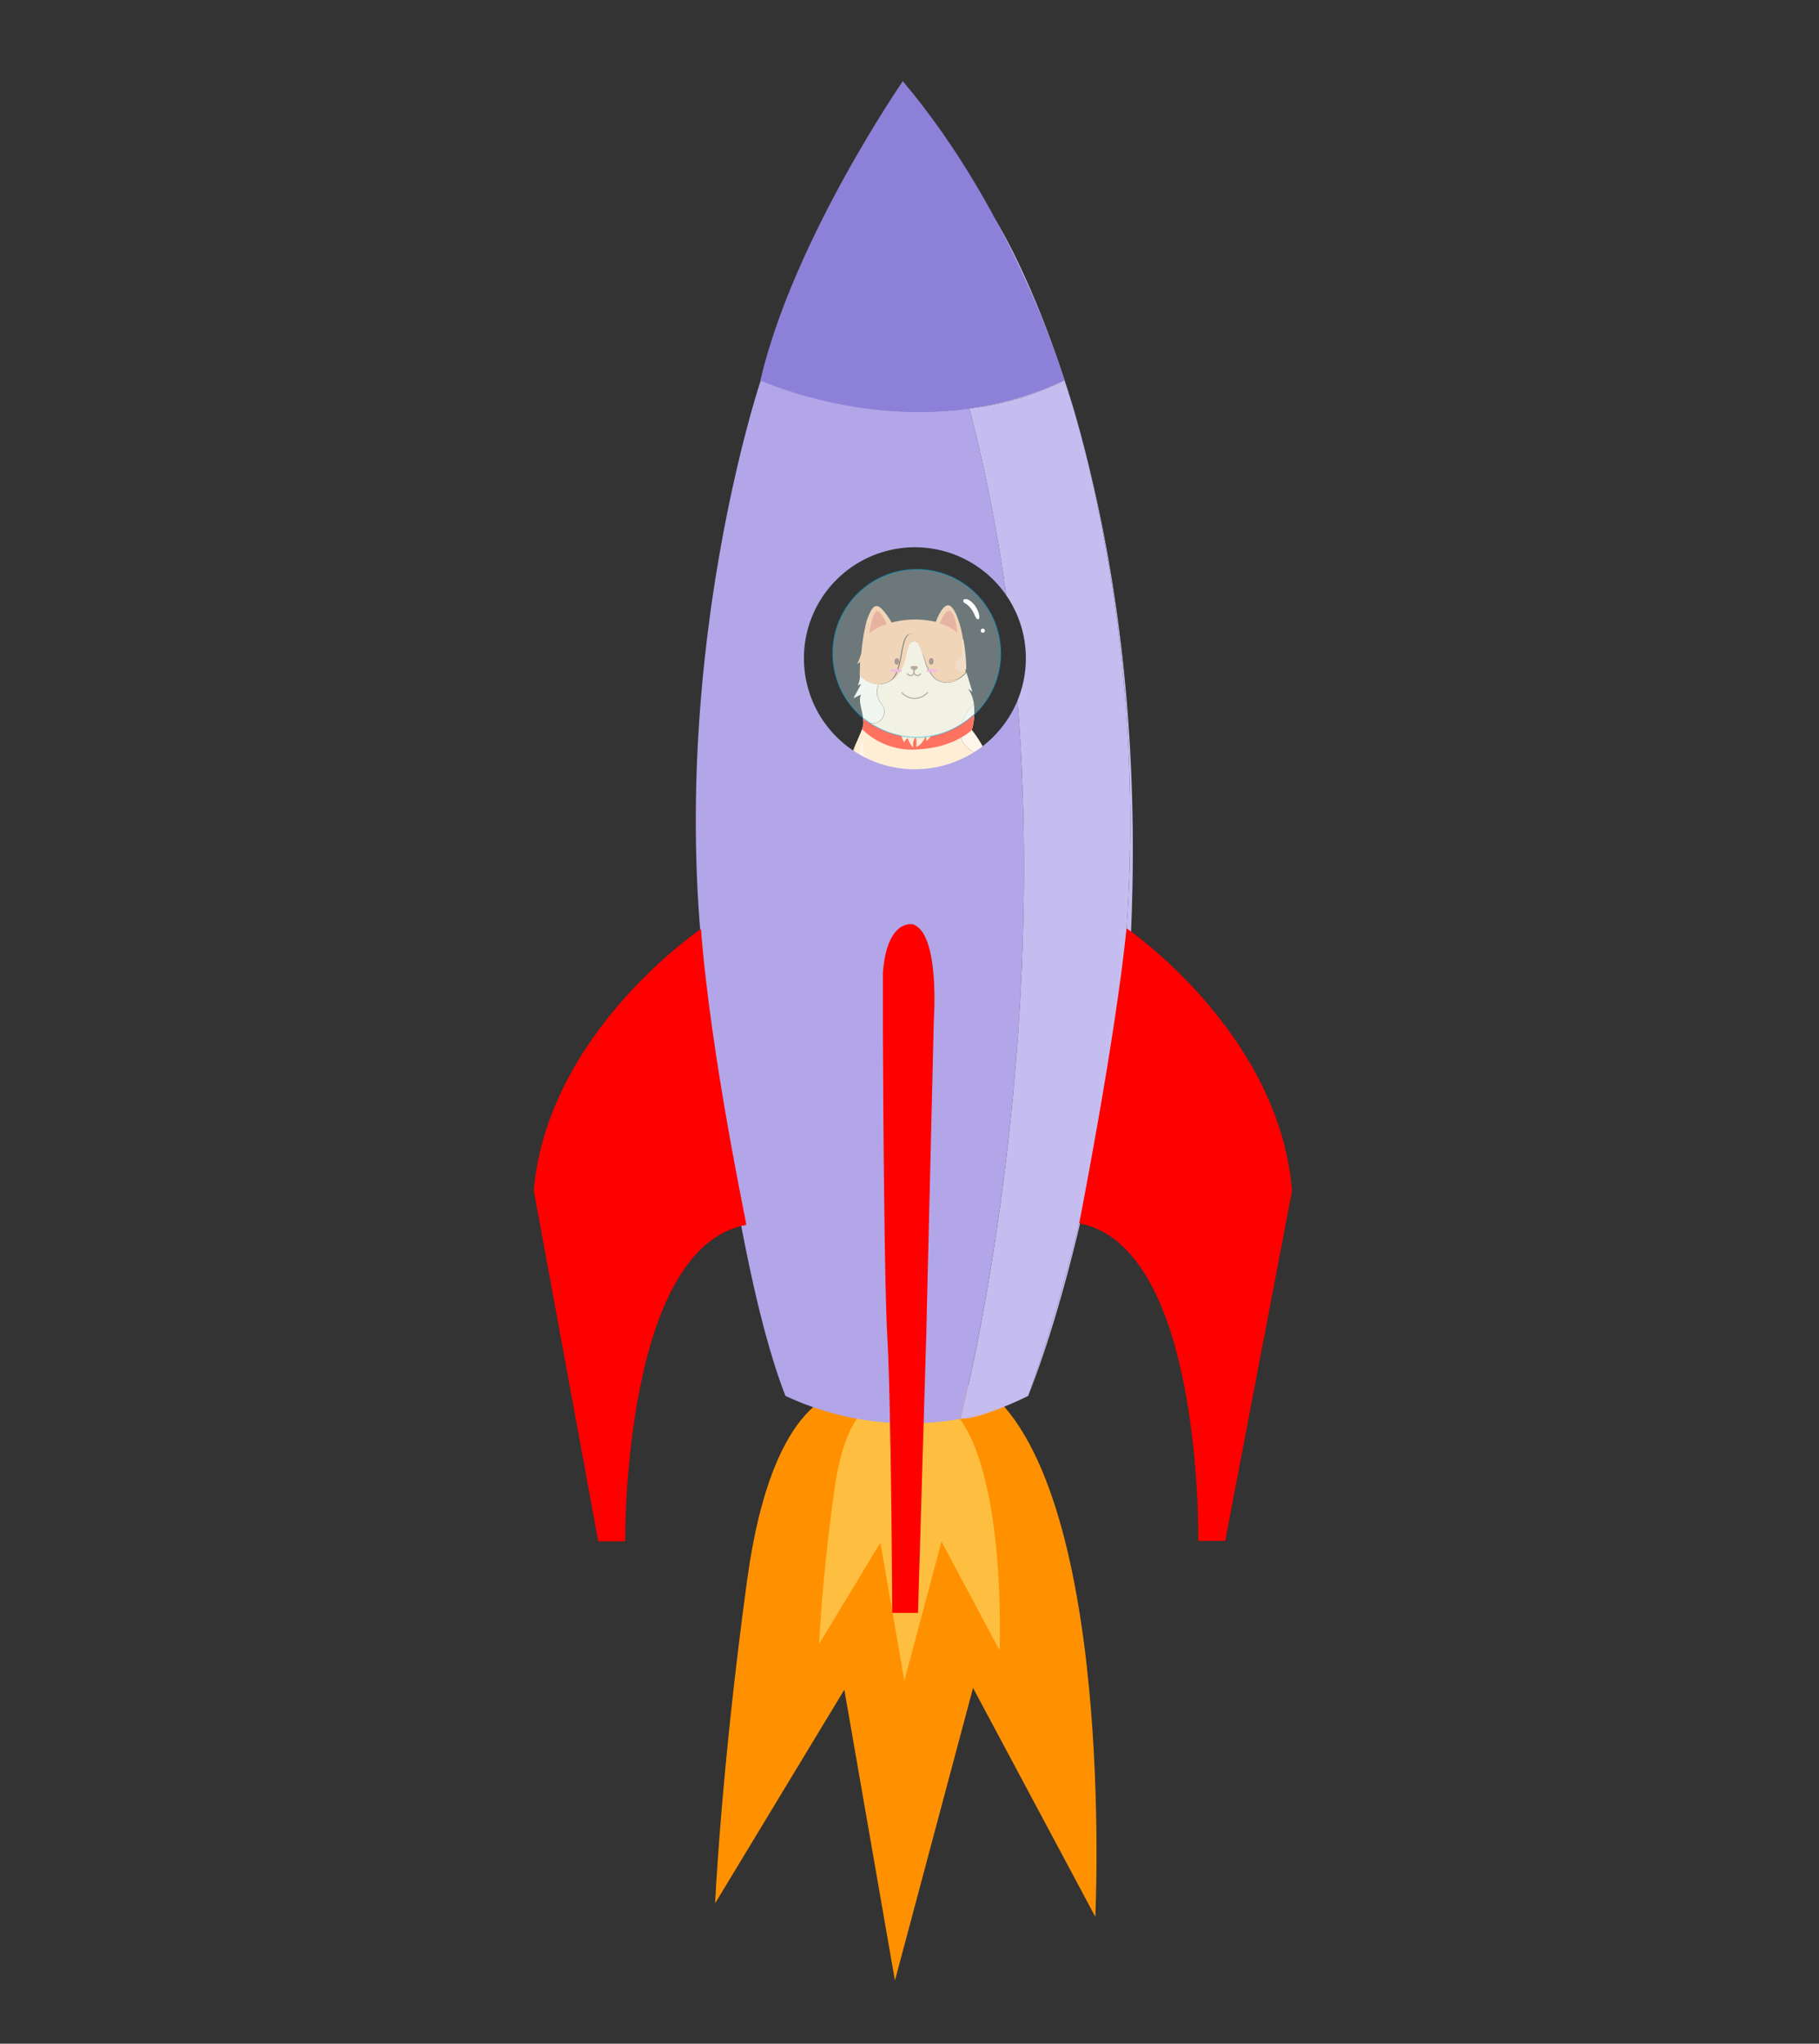 <svg id="Layer_1" data-name="Layer 1" xmlns="http://www.w3.org/2000/svg" viewBox="0 0 270.33 303.59"><rect x="0" y="0" width="270.33" height="303.59" fill="#333333" stroke="none"/><defs><style>.cls-1{fill:#ff9100;}.cls-2{fill:#febf41;}.cls-3{fill:#ffeed6;}.cls-4{fill:#fff5e9;}.cls-5{fill:#ffc192;}.cls-6{fill:#ffdebd;}.cls-7{fill:#93665a;}.cls-11,.cls-21,.cls-8{fill:none;}.cls-11,.cls-8{stroke:#a57f72;}.cls-11,.cls-19,.cls-8{stroke-miterlimit:10;}.cls-8{stroke-width:0.17px;}.cls-9{fill:#a57f72;}.cls-10{fill:#ff99d1;}.cls-11{stroke-width:0.16px;}.cls-12{fill:#ef8d6f;}.cls-13{fill:#ffb391;}.cls-14{fill:#ff7260;}.cls-15{fill:#ffcea9;}.cls-16{fill:#ffc392;}.cls-17{fill:#f49b78;}.cls-18{fill:#ffd5b3;}.cls-19{fill:#d7f9ff;stroke:#00aeef;stroke-width:0.2px;opacity:0.35;}.cls-20{fill:#fff;}.cls-22{fill:#b2a5e8;}.cls-23{fill:#c5bdef;}.cls-24{fill:red;}.cls-25{fill:#8d80d8;}</style></defs><title>catinrocket</title><path class="cls-1" d="M125.52,206.79s-10.61-.38-14.48,27.89-4.76,48.05-4.76,48.05L125.48,251,133,294.21l11.61-43.47,18.17,34s3.15-64.62-17-79Z"/><path class="cls-2" d="M130.86,208.15s-5-.18-6.87,13.25-2.26,22.82-2.26,22.82l9.11-15.08,3.56,20.53L139.92,229l8.63,16.16s1.24-30.07-8.31-36.89Z"/><path class="cls-3" d="M147.38,114.08c-.82-2-4.4-2.37-4.6-4.9s1.95-4.6,1.95-4.6h0a4.63,4.63,0,0,0-.85-2.24l.63.43-.87-2.86c-2.66,2.86-4.84.8-4.84.8a6.4,6.4,0,0,1-1.4-2.63c-.52-1.66-.7-2.18-.7-2.18-.33-.72-.85-.63-.85-.63-2,.15-.57,4.36-3.74,6a3.33,3.33,0,0,1-1.53.39h0a2.86,2.86,0,0,0,.46,2.95,1.73,1.73,0,0,1-1.53,2.83,4.89,4.89,0,0,1-1.19-.38,3.26,3.26,0,0,1-.21,1.25c-.35.94-.86,2-1.17,2.8a11,11,0,0,0-.73,4c.05,5.71,2.18,6.21,3.79,7.61,1.79,1.55,10.29,5.68,15.63-.24A8.46,8.46,0,0,0,147.38,114.08Z"/><path class="cls-4" d="M142.78,109.18c.2,2.53,3.78,2.93,4.6,4.9a16.85,16.85,0,0,0-2.95-5.64,9.78,9.78,0,0,0,.3-3.86h0S142.57,106.64,142.78,109.18Z"/><path class="cls-5" d="M138.7,99.4a11.19,11.19,0,0,0-3-5.26c-2.21-.27-1.07,5.89-3.54,7.12,3.17-1.63,2.11-5.72,3.63-6,0,0,.5-.1.76.61a23.37,23.37,0,0,1,.9,2.18,7.28,7.28,0,0,0,1.4,2.63s2.18,2.06,4.84-.8C141,102.77,138.7,99.4,138.7,99.4Z"/><path class="cls-5" d="M143,94.24s-.68-3.48-1.76-4.21-2.16,2.35-2.16,2.35a13.77,13.77,0,0,0-6.56.1s-1.23-2.11-2-2.4-1.23.78-1.72,2.15a27.84,27.84,0,0,0-.78,4.71,7.29,7.29,0,0,1-.64,1.69l.46-.27s-.07,1.18-.07,2a3.91,3.91,0,0,0,2.7,1.29,3.43,3.43,0,0,0,1.56-.38c2.47-1.23,1.33-7.39,3.54-7.12a11.19,11.19,0,0,1,3,5.26s2.28,3.37,4.94.51A39.59,39.59,0,0,0,143,94.24Z"/><path class="cls-6" d="M145.19,122.59s1.81-1,2.26.33.75,1.53-1,2.15a6.1,6.1,0,0,1-3.59,0L141,123.8Z"/><ellipse class="cls-7" cx="133.29" cy="98.26" rx="0.35" ry="0.49"/><path class="cls-8" d="M135.86,99.4a1.53,1.53,0,0,0,0,.63.56.56,0,0,0,1,0"/><path class="cls-8" d="M135.82,99.4a1.53,1.53,0,0,1,0,.63.55.55,0,0,1-1,0"/><ellipse class="cls-7" cx="138.39" cy="98.24" rx="0.35" ry="0.49"/><path class="cls-9" d="M135.85,99.61s-.54-.21-.54-.51c0,0,0-.14.26-.16s.58,0,.62,0,.22.1.21.24S136.08,99.55,135.85,99.61Z"/><ellipse class="cls-10" cx="138.53" cy="99.63" rx="0.85" ry="0.23"/><ellipse class="cls-10" cx="133.17" cy="99.63" rx="0.85" ry="0.23"/><path class="cls-11" d="M134,102.85a2.5,2.5,0,0,0,2.13.89,2.81,2.81,0,0,0,1.76-.89"/><path class="cls-12" d="M131.78,92.71s-.64-1.59-1.29-1.93-1.23,2.57-1.28,3.27A7.62,7.62,0,0,1,131.78,92.71Z"/><path class="cls-12" d="M139.66,92.61s.69-1.88,1.41-1.87,1.05,2.16,1.05,2.16l.16,1.06A7.79,7.79,0,0,0,139.66,92.61Z"/><path class="cls-13" d="M130.55,101.64h0a3.33,3.33,0,0,0,1.53-.39A3.43,3.43,0,0,1,130.55,101.64Z"/><path class="cls-4" d="M131,104.6a2.86,2.86,0,0,1-.46-2.95h0a3.87,3.87,0,0,1-2.73-1.3,3.66,3.66,0,0,1-.32,1.46l.49-.21-1.15,2.13,1.14-.56c-.49,1.07.29,2.42.31,3.88a4.89,4.89,0,0,0,1.19.38A1.73,1.73,0,0,0,131,104.6Z"/><path class="cls-13" d="M130.58,101.65h0a3.91,3.91,0,0,1-2.7-1.29A3.87,3.87,0,0,0,130.58,101.65Z"/><path class="cls-14" d="M128.3,106.71s8.08,6.78,16.47-.63a9.89,9.89,0,0,1-.34,2.36s-2.61,2.59-7.9,2.87a10.57,10.57,0,0,1-8.42-3A3.47,3.47,0,0,0,128.3,106.71Z"/><path class="cls-3" d="M138.28,107.32s.84,1.82-.63,2.74a2.51,2.51,0,0,0-.07-.79,3.42,3.42,0,0,1-.89,1.38l-.51.32s.11-1.14-.12-1.41a1.22,1.22,0,0,0-.35.88v.6a3.59,3.59,0,0,1-.81-1.38s-.49.26-.47.64a2.4,2.4,0,0,1-.51-1.42C134,108.16,138.28,107.32,138.28,107.32Z"/><path class="cls-6" d="M131.05,116.69s5,4.77,12-3c2.26-2.49,5.37,1.26,4.36,5.68-.75,3.29-5.5,6.08-9.54,6.15s-4.71-2-4.71-2Z"/><path class="cls-15" d="M143.18,95s-.11-.18-.23.6c-.07.46.32,1.72-.3,2.11-.82.51-1,1.51-.15,2,.61.35,1.11-.35,1.11-.35A28,28,0,0,0,143.18,95Z"/><path class="cls-16" d="M135,123s-1.2.42-.17.88c3.63,1.63,11.14-1.15,11.29-2.11a10.33,10.33,0,0,1-8.66,3.76C131.76,125.21,135,123,135,123Z"/><path class="cls-3" d="M143.08,112.92s-1.88,10.09-1.18,11.3,1.84,1,1.27,2.21-1.67,1.88-2.81,1.36a2.57,2.57,0,0,1-1.69-2.41c0-1.12-.28-10.35-.28-10.35"/><path class="cls-3" d="M130.49,114.75c1,2.14,1.36,10,1.36,10-.69.38-2.19.83-.75,2.23s3.48-.1,3.48-.1c1-1,0-9.53,0-9.53"/><path class="cls-16" d="M132.41,118.65a2.94,2.94,0,0,0-1.92-.9c.53,1.27-1.63,2-3.49,2.1s-.7-4-.7-4l.11.06c-.14-.65-.22-1.16-.22-1.16s-5.33,5.33-3.78,9.54c0,0,1,2.79,5.86,2.24,4.56-.52,5.17-3.62,5.17-4.53A5.54,5.54,0,0,0,132.41,118.65Z"/><path class="cls-17" d="M126.21,120.36c2.88.53,4.81-1.34,4.28-2.61-.51.1-.55.29-1.11.6,0,0-1.88,1.11-2.51.3-.36-.45-.27-1.91-.46-2.76l-.11-.06S124,120,126.21,120.36Z"/><path class="cls-6" d="M127.23,110.41s-.4,3.73.16,4.87a2.74,2.74,0,0,1-.52,3.37S125.09,115.61,127.23,110.41Z"/><path class="cls-18" d="M147.47,116.2s-2.78.6-3.31,2.45a9.78,9.78,0,0,1-2.39,3.6v1.66s3.28-.58,4.16-1.83a10.87,10.87,0,0,0,1.49-2.68A8.1,8.1,0,0,0,147.47,116.2Z"/><path class="cls-18" d="M145.81,113.33s-2.6.07-3.13,1.9l.23-1.35a2.43,2.43,0,0,1,1.53-.95A2,2,0,0,1,145.81,113.33Z"/><path class="cls-18" d="M135,118.27s1.6,1.42,0,5.91l-.36-6.05Z"/><path class="cls-4" d="M128.49,109.33s-.86,3,.6,3.61,0,1.85-.94.36S128.49,109.33,128.49,109.33Z"/><path class="cls-6" d="M124.64,125.12s.62-.19-.18-.76a2.34,2.34,0,0,1-.76-.62,4.39,4.39,0,0,1-.73-2.41,3.75,3.75,0,0,0,.93,3.49A.94.94,0,0,0,124.64,125.12Z"/><circle class="cls-19" cx="136.24" cy="97.06" r="12.47"/><path class="cls-20" d="M143.7,89s-.71-.09-.53.35.45.1,1.25,1.22c.5.71.57,1.55,1,1.4S145.18,89.54,143.7,89Z"/><circle class="cls-20" cx="146.06" cy="93.69" r="0.31"/><path class="cls-21" d="M136,81.3a16.48,16.48,0,1,0,15.24,22.75c-.41-5.16-1-10.39-1.69-15.64A16.47,16.47,0,0,0,136,81.3Z"/><path class="cls-22" d="M151.22,104.05a16.49,16.49,0,1,1-1.69-15.64,236.54,236.54,0,0,0-5.47-27.75c-7.83,1.05-18.52.74-31-4.16,0,0-12.62,37.53-9,81.64,0,0,4.39,48,12.67,69.22a43.31,43.31,0,0,0,26,3.41C142.77,210.71,155.74,161,151.22,104.05Z"/><path class="cls-22" d="M158.32,56.84c1.09,3.41,2.18,7.19,3.23,11.31C160.31,63.05,159.14,59.18,158.32,56.84Z"/><path class="cls-23" d="M161.55,68.15a231.81,231.81,0,0,1,5.88,69.75,278.39,278.39,0,0,1-14.63,69.46C163,181.5,168,140.31,168,140.31,169.51,110,166,85.82,161.55,68.15Z"/><path class="cls-23" d="M158.32,56.84C153.2,40.92,148,32.76,148,32.76c2.85,10.18-8.43,12.16-5.29,23.09.46,1.6.89,3.2,1.31,4.81A42.53,42.53,0,0,0,158.2,56.5C158.23,56.6,158.28,56.73,158.32,56.84Z"/><path class="cls-23" d="M142.75,210.77c3.33,0,10.05-3.41,10.05-3.41a38.54,38.54,0,0,1-10.05,3.41Z"/><path class="cls-23" d="M161.55,68.15c-1.05-4.12-2.14-7.9-3.23-11.31,0-.11-.09-.24-.12-.34a42.53,42.53,0,0,1-14.14,4.16,236.54,236.54,0,0,1,5.47,27.75,16.46,16.46,0,0,1,1.69,15.64c4.52,57-8.45,106.66-8.47,106.72a38.54,38.54,0,0,0,10.05-3.41,278.39,278.39,0,0,0,14.63-69.46A231.81,231.81,0,0,0,161.55,68.15Z"/><path class="cls-24" d="M167.43,137.9s22.71,15.5,24.58,39l-9.93,52h-4s.73-43.67-17.69-47.17C160.35,181.78,165.57,155.58,167.43,137.9Z"/><path class="cls-24" d="M104.17,138s-22.81,15.35-24.84,38.85l9.58,52.11,4,0s-.43-43.67,18-47C111,181.9,105.67,157.23,104.17,138Z"/><path class="cls-24" d="M136.43,239.59l1.22-41.1,1.13-47s.95-12.88-3.13-14.19c0,0-3.83-.87-4.44,7.23,0,0,0,3.61,0,9,.06,13.44.24,37.94.66,45.06.58,10,.73,41,.73,41Z"/><path class="cls-25" d="M134.17,12.06S117.91,35.59,113,56.5c0,0,22.89,10.59,45.18,0C158.2,56.5,150.88,31.83,134.17,12.06Z"/></svg>
